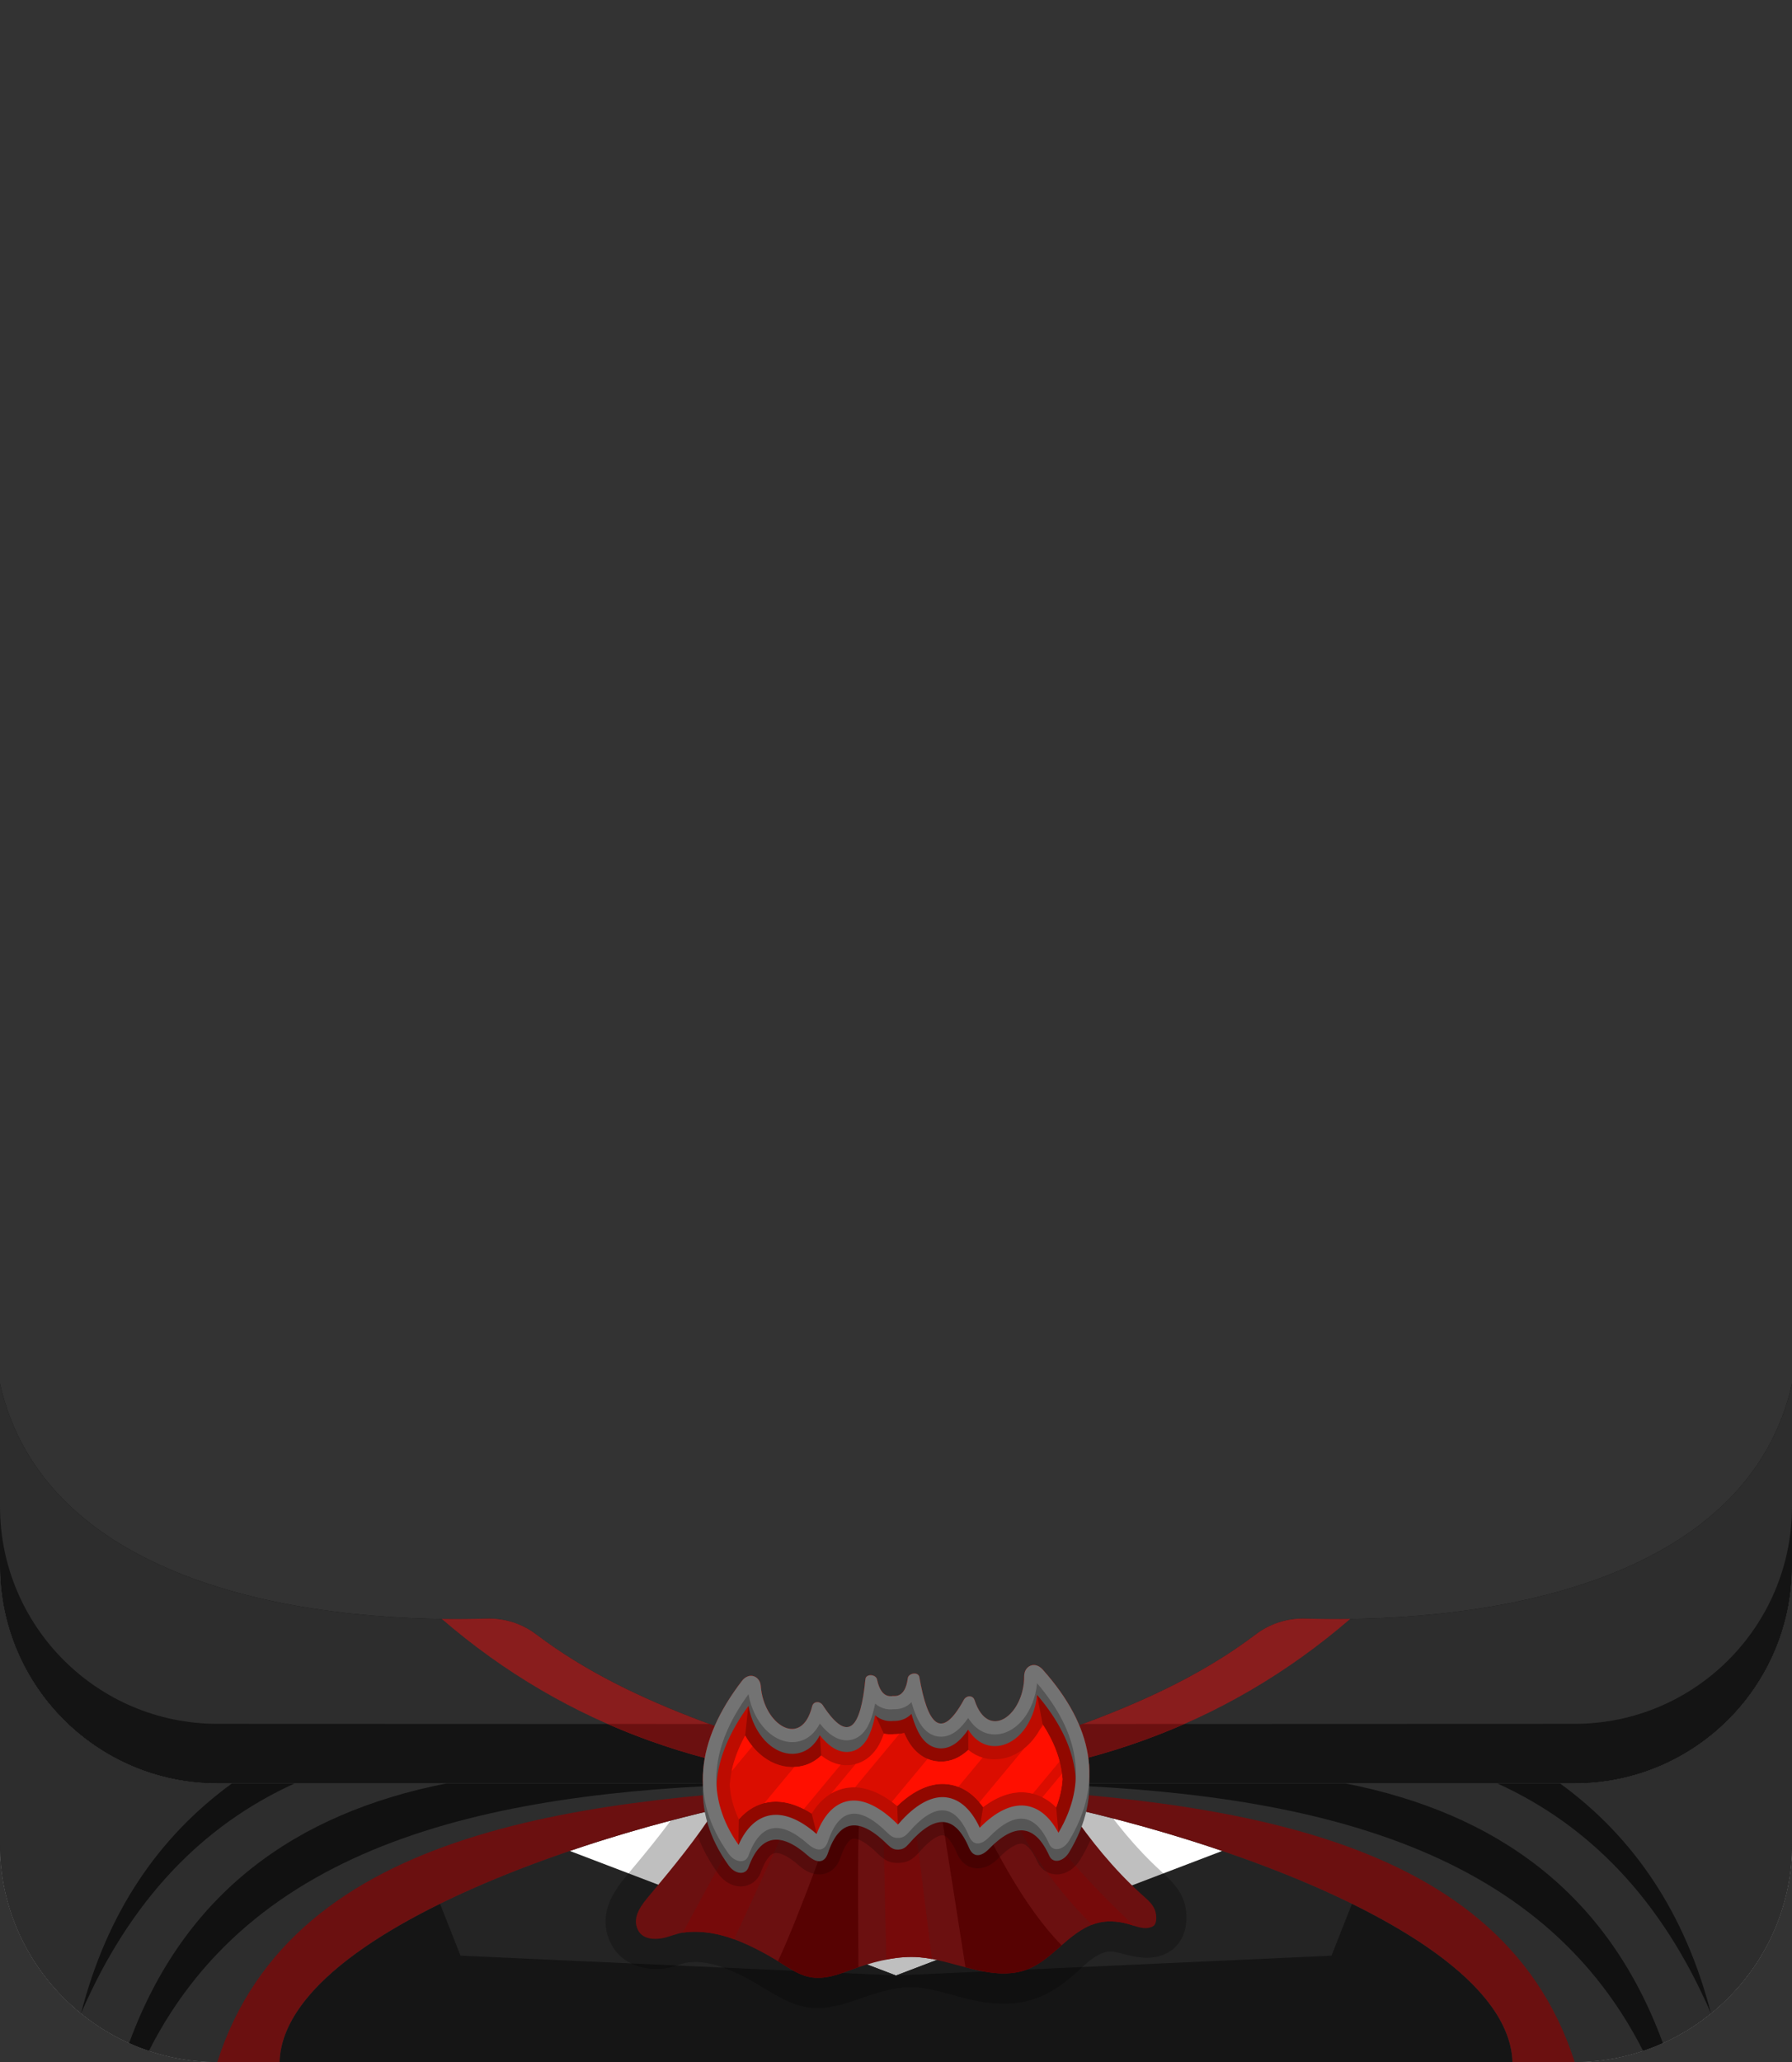<?xml version="1.0" encoding="UTF-8" standalone="no"?>
<!DOCTYPE svg PUBLIC "-//W3C//DTD SVG 1.1//EN" "http://www.w3.org/Graphics/SVG/1.1/DTD/svg11.dtd">
<svg width="100%" height="100%" viewBox="0 0 300 345" version="1.1" xmlns="http://www.w3.org/2000/svg" xmlns:xlink="http://www.w3.org/1999/xlink" xml:space="preserve" xmlns:serif="http://www.serif.com/" style="fill-rule:evenodd;clip-rule:evenodd;stroke-linejoin:round;stroke-miterlimit:2;">
    <rect x="0" y="0" width="300" height="345" fill="#333333" stroke="none"/>
    <g>
        <g>
            <path d="M300,262.01L300,308.62C300,328.577 283.577,345 263.62,345L36.38,345C16.423,345 0,328.577 0,308.62L0,262.01C0,282.089 16.301,298.39 36.38,298.39L263.62,298.39C283.699,298.39 300,282.089 300,262.01Z" style="fill:#fff;"/>
            <path d="M300,262.01L300,308.62C300,328.577 283.577,345 263.62,345L36.38,345C16.423,345 0,328.577 0,308.62L0,262.01C0,282.089 16.301,298.39 36.38,298.39L263.62,298.39C283.699,298.39 300,282.089 300,262.01ZM150,330.528L234.196,298.566L65.805,298.566L150,330.528Z" style="fill:#151515;"/>
            <path d="M65.784,298.39L150,330.528L65.805,298.566L65.784,298.39ZM150,330.528L77.091,327.209L65.805,298.566L150,330.528Z" style="fill:#242424;"/>
            <g transform="matrix(-1,0,0,1,300,0)">
                <path d="M65.784,298.39L150,330.528L65.805,298.566L65.784,298.39ZM150,330.528L77.091,327.209L65.805,298.566L150,330.528Z" style="fill:#242424;"/>
            </g>
            <g>
                <g transform="matrix(0.997,0.077,-0.077,0.997,19.921,-10.965)">
                    <path d="M127.542,293.819C129.991,293.719 170.011,291.348 178.148,291.095C179.627,291.049 180.526,291.146 180.719,291.185C182.68,291.581 183.499,292.713 183.857,293.214C184.883,294.653 185.808,296.174 186.908,297.559C190.423,301.982 194.415,306.176 198.882,309.657C201.408,311.626 203.303,313.33 203.705,316.771C203.833,317.861 203.719,319.423 203.2,320.603C202.714,321.71 201.947,322.608 200.936,323.24C198.469,324.784 195.704,324.339 193.07,323.84C192.223,323.68 191.311,323.59 190.504,323.923C188.375,324.803 187.006,326.744 185.392,328.333C183.511,330.184 181.483,331.8 179.019,332.752C176.056,333.897 172.91,334.03 169.703,333.66C166.324,333.271 162.867,332.193 159.646,332.187C156.884,332.181 154.202,333.129 151.68,334.189C148.644,335.465 145.859,336.916 142.472,336.944C139.249,336.971 136.475,335.461 133.709,334.064C131.708,333.053 129.624,332.148 127.479,331.488C125.414,330.854 123.202,330.539 121.066,330.982C119.971,331.209 119.007,331.82 117.933,332.117C114.44,333.083 110.145,332.343 108.021,328.859C106.718,326.721 106.548,324.537 107.086,322.4C107.559,320.522 108.762,318.654 109.837,317.149C113.265,312.35 116.562,307.651 119.369,302.43C120.733,299.893 122.085,297.483 124.086,295.383C124.991,294.433 126.231,293.872 127.542,293.819Z" style="fill-opacity:0.25;"/>
                </g>
                <g transform="matrix(0.997,0.077,-0.077,0.997,19.921,-10.965)">
                    <path d="M127.747,298.872C126.065,300.637 124.97,302.692 123.823,304.825C120.913,310.237 117.505,315.114 113.953,320.088C112.728,321.804 111.034,324.085 112.339,326.227C113.228,327.685 115.123,327.647 116.585,327.243C117.764,326.916 118.836,326.279 120.039,326.03C123.01,325.414 126.094,325.772 128.965,326.654C131.382,327.398 133.734,328.411 135.989,329.55C138.044,330.588 140.036,331.907 142.431,331.887C145.131,331.865 147.301,330.544 149.721,329.527C152.859,328.208 156.219,327.122 159.657,327.129C165.325,327.141 171.704,330.157 177.196,328.035C181.726,326.284 184.011,321.135 188.572,319.25C190.286,318.541 192.214,318.531 194.011,318.871C195.428,319.14 196.927,319.783 198.254,318.953C198.737,318.65 198.74,317.848 198.682,317.359C198.461,315.471 197.16,314.727 195.773,313.646C190.992,309.92 186.711,305.44 182.949,300.705C181.794,299.252 180.817,297.661 179.739,296.151C179.524,295.848 130.466,298.761 127.747,298.872Z" style="fill:#6b1010;"/>
                </g>
                <g transform="matrix(0.997,0.077,-0.077,0.997,19.921,-10.965)">
                    <path d="M151.136,297.555C152.648,297.47 154.171,297.385 155.686,297.3L161.775,327.255C161.06,327.178 160.353,327.131 159.657,327.129C157.8,327.126 155.967,327.44 154.178,327.938L151.136,297.555ZM132.116,298.634C133.978,298.529 136.324,298.395 138.973,298.244L128.504,326.518C125.765,325.736 122.852,325.447 120.039,326.03C119.977,326.043 119.915,326.057 119.854,326.071L132.116,298.634ZM195.089,319.115C194.727,319.03 194.366,318.939 194.011,318.871C192.214,318.531 190.286,318.541 188.572,319.25C188.397,319.322 188.226,319.398 188.058,319.48C180.507,313.142 174.652,305.314 169.88,296.535C171.587,296.447 170.386,295.902 171.729,295.84C178.574,304.426 186.391,312.157 195.089,319.115Z" style="fill:#760a0a;"/>
                </g>
                <g transform="matrix(0.997,0.077,-0.077,0.997,19.921,-10.965)">
                    <path d="M183.254,323.304C181.415,325.173 179.63,327.094 177.196,328.035C174.142,329.215 170.814,328.806 167.486,328.209L160.099,297.057C161.559,296.977 162.991,296.899 164.374,296.825C170.299,307.575 176.414,317.332 183.254,323.304ZM149.619,329.57C147.24,330.581 145.093,331.865 142.431,331.887C140.083,331.906 138.122,330.639 136.109,329.611C139.187,321.397 144.077,303.827 145.195,297.89C146.009,297.844 146.835,297.797 147.67,297.75C147.642,308.109 148.751,318.573 149.619,329.57Z" style="fill:#570202;"/>
                </g>
                <g transform="matrix(1.723,-1.57034e-16,-3.14069e-16,1.723,45.737,-191.756)">
                    <path d="M79.436,289.915C79.154,290.557 78.819,291.199 78.43,291.841C77.225,293.834 74.975,293.692 74.234,292.044C74.009,291.542 73.771,291.134 73.509,290.825C73.272,290.544 73.035,290.353 72.75,290.326C72.489,290.301 72.217,290.4 71.921,290.56C71.463,290.809 70.984,291.208 70.475,291.733C69.597,292.637 68.634,292.864 67.896,292.653C67.336,292.493 66.78,292.084 66.421,291.235C66.199,290.707 65.965,290.283 65.706,289.966C65.494,289.707 65.291,289.524 65.035,289.513C64.776,289.502 64.512,289.629 64.218,289.818C63.748,290.12 63.256,290.586 62.732,291.195C62.725,291.203 62.717,291.212 62.709,291.22C62.133,291.855 61.667,292.153 60.807,292.189C59.914,292.226 59.448,291.961 58.822,291.369C58.813,291.361 58.805,291.353 58.797,291.345C58.228,290.778 57.703,290.351 57.211,290.085C56.904,289.919 56.631,289.813 56.373,289.843C56.119,289.874 55.931,290.071 55.739,290.346C55.504,290.681 55.303,291.122 55.122,291.665C54.829,292.539 54.305,292.989 53.759,293.191C53.04,293.458 52.062,293.305 51.118,292.469C50.57,291.984 50.063,291.624 49.586,291.41C49.279,291.272 49.001,291.195 48.742,291.24C48.46,291.288 48.239,291.496 48.023,291.795C47.786,292.123 47.58,292.547 47.393,293.066C46.779,294.765 44.546,295.077 43.193,293.182C42.337,291.982 41.686,290.766 41.234,289.538C41.858,288.683 42.463,287.808 43.043,286.903C43.803,285.72 44.528,284.58 45.581,283.633C47.159,283.691 75.682,284.199 75.793,284.384C76.349,285.306 76.844,286.271 77.447,287.163C78.078,288.097 78.74,289.017 79.436,289.915Z" style="fill:#190100;fill-opacity:0.25;"/>
                </g>
            </g>
            <g>
                <path d="M46.796,345L36.38,345C16.423,345 0,328.577 0,308.62L0,262.01C0,282.089 16.301,298.39 36.38,298.39L150,298.39C123.918,298.39 47.666,319.128 46.796,345Z" style="fill:#2d2d2d;"/>
                <path d="M38.839,298.39L49.33,298.39C33.874,305.41 21.759,317.919 13.566,336.871C17.87,320.146 26.41,307.429 38.839,298.39ZM131.655,298.39C84.412,299.199 43.142,307.229 24.933,343.132C23.802,342.753 22.695,342.318 21.615,341.833C30.819,316.761 49.41,303.37 74.764,298.39L131.655,298.39Z" style="fill:#111;"/>
                <path d="M144.519,298.632C114.63,301.017 47.611,320.754 46.796,345L36.38,345C49.098,305.242 98.822,300.72 144.519,298.632Z" style="fill:#6b1010;"/>
                <path d="M-0,231.484C7.181,263.565 47.813,271.768 81.422,270.809C84.457,270.708 87.432,271.665 89.838,273.516C105.939,285.693 127.317,291.575 150,298.39L36.38,298.39C16.301,298.39 0,282.089 0,262.01L-0,231.484Z" style="fill:#141414;"/>
                <path d="M-0,252.038L-0,231.484C7.183,263.571 47.83,271.772 81.443,270.808C84.494,270.706 87.484,271.673 89.897,273.542C98.26,279.886 108.067,284.507 118.739,288.447L36.38,288.418C16.301,288.418 -0,272.117 -0,252.038Z" style="fill:#2d2d2d;"/>
                <path d="M73.958,270.866C76.491,270.9 79.003,270.878 81.477,270.807C84.497,270.717 87.455,271.674 89.85,273.516C105.946,285.695 127.32,291.576 150,298.39C120.298,297.925 94.87,288.911 73.958,270.866Z" style="fill:#891d1d;"/>
                <path d="M118.739,288.447C128.569,292.075 139.135,295.126 150,298.39C132.384,298.114 116.272,294.831 101.713,288.441L118.739,288.447Z" style="fill:#6b1010;"/>
            </g>
            <g transform="matrix(-1,0,0,1,300,0)">
                <path d="M46.796,345L36.38,345C16.423,345 0,328.577 0,308.62L0,262.01C0,282.089 16.301,298.39 36.38,298.39L150,298.39C123.918,298.39 47.666,319.128 46.796,345Z" style="fill:#2d2d2d;"/>
                <path d="M38.839,298.39L49.33,298.39C33.874,305.41 21.759,317.919 13.566,336.871C17.87,320.146 26.41,307.429 38.839,298.39ZM131.655,298.39C84.412,299.199 43.142,307.229 24.933,343.132C23.802,342.753 22.695,342.318 21.615,341.833C30.819,316.761 49.41,303.37 74.764,298.39L131.655,298.39Z" style="fill:#111;"/>
                <path d="M144.519,298.632C114.63,301.017 47.611,320.754 46.796,345L36.38,345C49.098,305.242 98.822,300.72 144.519,298.632Z" style="fill:#6b1010;"/>
                <path d="M-0,231.484C7.181,263.565 47.813,271.768 81.422,270.809C84.457,270.708 87.432,271.665 89.838,273.516C105.939,285.693 127.317,291.575 150,298.39L36.38,298.39C16.301,298.39 0,282.089 0,262.01L-0,231.484Z" style="fill:#141414;"/>
                <path d="M-0,252.038L-0,231.484C7.183,263.571 47.83,271.772 81.443,270.808C84.494,270.706 87.484,271.673 89.897,273.542C98.26,279.886 108.067,284.507 118.739,288.447L36.38,288.418C16.301,288.418 -0,272.117 -0,252.038Z" style="fill:#2d2d2d;"/>
                <path d="M73.958,270.866C76.491,270.9 79.003,270.878 81.477,270.807C84.497,270.717 87.455,271.674 89.85,273.516C105.946,285.695 127.32,291.576 150,298.39C120.298,297.925 94.87,288.911 73.958,270.866Z" style="fill:#891d1d;"/>
                <path d="M118.739,288.447C128.569,292.075 139.135,295.126 150,298.39C132.384,298.114 116.272,294.831 101.713,288.441L118.739,288.447Z" style="fill:#6b1010;"/>
            </g>
            <g>
                <g transform="matrix(1.723,-1.57034e-16,-3.14069e-16,1.723,45.737,-191.756)">
                    <path d="M60.226,275.982C61.021,276.054 61.497,275.476 61.657,274.259C61.723,273.752 62.686,273.591 62.783,274.153C63.587,278.777 64.882,280.34 67.052,276.448C67.308,275.877 67.986,275.897 68.141,276.372C69.468,280.445 72.975,277.837 72.966,274.057C72.963,273.062 73.997,272.554 74.763,273.412C79.689,278.921 80.697,284.462 77.325,290.039C76.768,290.96 75.756,291.142 75.413,290.38C73.997,287.23 72.013,287.159 69.547,289.699C68.789,290.48 68.02,290.566 67.612,289.598C66.218,286.294 64.235,286.336 61.753,289.217C61.445,289.556 61.212,289.745 60.753,289.764C60.277,289.784 60.043,289.611 59.709,289.296C57.015,286.612 55.035,286.72 53.896,290.121C53.563,291.116 52.79,291.089 51.974,290.368C49.323,288.022 47.35,288.244 46.177,291.493C45.893,292.279 44.87,292.173 44.245,291.297C40.459,285.993 41.043,280.392 45.536,274.524C46.236,273.611 47.305,274.038 47.378,275.03C47.656,278.8 51.35,281.135 52.365,276.973C52.483,276.488 53.157,276.415 53.456,276.965C55.915,280.681 57.087,279.025 57.538,274.353C57.593,273.785 58.564,273.873 58.669,274.373C58.921,275.575 59.439,276.113 60.226,275.982Z" style="fill:#bd0c01;"/>
                </g>
                <g transform="matrix(1.723,-1.57034e-16,-3.14069e-16,1.723,45.737,-191.756)">
                    <path d="M67.538,281.218C67.434,281.315 67.333,281.403 67.235,281.481C66.341,282.193 65.467,282.393 64.695,282.349C63.77,282.295 62.844,281.888 62.069,280.903C61.809,280.573 61.551,280.128 61.31,279.572C61.002,279.652 60.674,279.692 60.327,279.688C59.978,279.719 59.647,279.704 59.333,279.646L57.816,276.354L57.231,276.52C57.358,275.899 57.459,275.172 57.538,274.353C57.593,273.785 58.564,273.873 58.669,274.373C58.921,275.575 59.439,276.113 60.226,275.982C61.021,276.054 61.497,275.476 61.657,274.259C61.723,273.752 62.686,273.591 62.783,274.153C63.587,278.777 64.882,280.34 67.052,276.448C67.157,276.213 67.334,276.078 67.516,276.034L67.538,281.218ZM72.899,274.97C72.943,274.676 72.966,274.37 72.966,274.057C72.963,273.062 73.997,272.554 74.763,273.412C79.689,278.921 80.697,284.462 77.325,290.039C77.085,290.434 76.762,290.694 76.444,290.801L76.076,286.797C76.426,285.885 76.63,284.975 76.69,284.062C76.573,282.277 75.91,280.504 74.761,278.73L73.99,274.664L72.899,274.97ZM68.406,290.303C68.086,290.284 67.807,290.062 67.612,289.598C66.218,286.294 64.235,286.336 61.753,289.217C61.445,289.556 61.212,289.745 60.753,289.764L60.632,286.669C62.285,285.075 63.888,284.468 65.201,284.525C66.511,284.582 67.863,285.215 68.977,286.775L68.406,290.303ZM53.186,290.879C52.834,290.941 52.41,290.754 51.974,290.368C49.323,288.022 47.35,288.244 46.177,291.493C46.014,291.944 45.607,292.102 45.172,291.988L45.244,287.969C46.091,286.989 47.078,286.478 48.083,286.304C49.286,286.096 50.74,286.386 52.321,287.409L53.186,290.879ZM44.965,275.298C45.148,275.04 45.338,274.782 45.536,274.524C46.236,273.611 47.305,274.038 47.378,275.03C47.656,278.8 51.35,281.135 52.365,276.973C52.429,276.71 52.656,276.568 52.899,276.581L53.248,281.762C52.271,282.705 51.083,282.972 49.988,282.859C48.928,282.75 47.794,282.205 46.849,281.195C46.487,280.809 46.15,280.35 45.857,279.829L46.305,275.599L44.965,275.298Z" style="fill:#910800;"/>
                </g>
                <g transform="matrix(1.723,-1.57034e-16,-3.14069e-16,1.723,45.737,-191.756)">
                    <path d="M60.632,286.669C58.859,285.204 57.217,284.723 55.915,284.879C54.613,285.035 53.313,285.769 52.321,287.409C50.74,286.386 49.286,286.096 48.083,286.304C47.078,286.478 46.091,286.989 45.244,287.969C44.725,286.873 44.429,285.763 44.356,284.635L44.355,284.632C44.456,283.056 44.97,281.457 45.857,279.829C46.15,280.35 46.487,280.809 46.849,281.195C47.794,282.205 48.928,282.75 49.988,282.859C51.083,282.972 52.271,282.705 53.248,281.762C53.358,281.851 53.466,281.931 53.57,282.002C54.515,282.644 55.401,282.777 56.168,282.674C57.086,282.55 57.978,282.074 58.677,281.033C58.911,280.684 59.134,280.22 59.333,279.646C59.647,279.704 59.978,279.719 60.327,279.688C60.674,279.692 61.002,279.652 61.31,279.572C61.551,280.128 61.809,280.573 62.069,280.903C62.844,281.888 63.77,282.295 64.695,282.349C65.467,282.393 66.341,282.193 67.235,281.481C67.333,281.403 67.434,281.315 67.538,281.218C68.583,282.084 69.788,282.26 70.872,282.064C71.92,281.875 73.009,281.245 73.875,280.167C74.206,279.755 74.508,279.271 74.761,278.73C75.91,280.504 76.573,282.277 76.69,284.062C76.63,284.975 76.426,285.885 76.076,286.797C75.157,285.883 74.134,285.449 73.119,285.351C71.903,285.235 70.475,285.635 68.977,286.775C67.863,285.215 66.511,284.582 65.201,284.525C63.888,284.468 62.285,285.075 60.632,286.669Z" style="fill:#db0d00;"/>
                </g>
                <g transform="matrix(1.723,-1.57034e-16,-3.14069e-16,1.723,45.737,-191.756)">
                    <path d="M44.538,283.296C44.775,282.154 45.22,280.999 45.857,279.829C46.07,280.208 46.307,280.554 46.559,280.864L44.538,283.296ZM50.636,282.88C51.538,282.843 52.461,282.522 53.248,281.762C53.358,281.851 53.466,281.931 53.57,282.002C54.115,282.372 54.64,282.573 55.135,282.657L51.555,286.965C50.271,286.304 49.089,286.13 48.083,286.304C47.964,286.325 47.845,286.35 47.727,286.38L50.636,282.88ZM56.592,282.59C57.358,282.389 58.087,281.913 58.677,281.033C58.911,280.684 59.134,280.22 59.333,279.646C59.647,279.704 59.978,279.719 60.327,279.688C60.504,279.69 60.676,279.681 60.843,279.661L56.528,284.853C56.317,284.846 56.112,284.855 55.915,284.879C55.338,284.948 54.761,285.131 54.211,285.456L56.592,282.59ZM63.575,282.092C63.942,282.246 64.318,282.327 64.695,282.349C65.467,282.393 66.341,282.193 67.235,281.481C67.333,281.403 67.434,281.315 67.538,281.218C67.979,281.584 68.448,281.826 68.925,281.97L66.568,284.807C66.115,284.634 65.656,284.545 65.201,284.525C63.888,284.468 62.285,285.075 60.632,286.669C60.457,286.524 60.282,286.389 60.11,286.262L63.575,282.092ZM74.829,278.837C75.572,280.002 76.104,281.167 76.408,282.336L73.804,285.47C73.576,285.412 73.347,285.373 73.119,285.351C71.903,285.235 70.475,285.635 68.977,286.775C68.86,286.611 68.74,286.457 68.617,286.313L72.966,281.079C73.287,280.823 73.593,280.519 73.875,280.167C74.102,279.884 74.315,279.568 74.508,279.223L74.829,278.837ZM76.639,283.528C76.661,283.706 76.679,283.884 76.69,284.062C76.63,284.975 76.426,285.885 76.076,286.797C75.648,286.371 75.198,286.05 74.736,285.818L76.639,283.528Z" style="fill:#ff0f00;"/>
                </g>
                <g transform="matrix(1.723,-1.57034e-16,-3.14069e-16,1.723,45.737,-189.802)">
                    <path d="M60.686,275.941C61.207,275.782 61.53,275.22 61.657,274.259C61.723,273.752 62.686,273.591 62.783,274.153C63.587,278.777 64.882,280.34 67.052,276.448C67.308,275.877 67.986,275.897 68.141,276.372C69.468,280.445 72.975,277.837 72.966,274.057C72.963,273.062 73.997,272.554 74.763,273.412C79.689,278.921 80.697,284.462 77.325,290.039C76.768,290.96 75.756,291.142 75.413,290.38C73.997,287.23 72.013,287.159 69.547,289.699C68.789,290.48 68.02,290.566 67.612,289.598C66.218,286.294 64.235,286.336 61.753,289.217C61.445,289.556 61.212,289.745 60.753,289.764C60.277,289.784 60.043,289.611 59.709,289.296C57.015,286.612 55.035,286.72 53.896,290.121C53.563,291.116 52.79,291.089 51.974,290.368C49.323,288.022 47.35,288.244 46.177,291.493C45.893,292.279 44.87,292.173 44.245,291.297C40.459,285.993 41.043,280.392 45.536,274.524C46.236,273.611 47.305,274.038 47.378,275.03C47.656,278.8 51.35,281.135 52.365,276.973C52.483,276.488 53.157,276.415 53.456,276.965C55.915,280.681 57.087,279.025 57.538,274.353C57.593,273.785 58.564,273.873 58.669,274.373C58.881,275.383 59.281,275.925 59.87,275.994C59.95,276.003 60.034,276.004 60.121,275.996C60.155,275.993 60.19,275.988 60.226,275.982C60.245,275.984 60.265,275.985 60.284,275.986C60.429,275.994 60.563,275.978 60.686,275.941ZM60.275,277.27C59.66,277.337 59.129,277.189 58.671,276.867C58.609,276.823 58.549,276.775 58.489,276.723C58.261,277.829 57.961,278.663 57.612,279.184C57.158,279.86 56.592,280.188 55.997,280.268C55.492,280.336 54.913,280.229 54.291,279.806C53.937,279.566 53.54,279.192 53.109,278.664C52.355,280.122 51.186,280.559 50.119,280.449C49.328,280.367 48.492,279.939 47.785,279.185C47.035,278.383 46.416,277.197 46.181,275.805C42.462,280.92 41.961,285.805 45.214,290.446C46.005,288.651 47.109,287.775 48.302,287.568C49.55,287.352 51.095,287.886 52.797,289.383C53.588,287.265 54.786,286.306 56.067,286.153C57.311,286.004 58.884,286.666 60.61,288.381C60.638,288.407 60.671,288.436 60.7,288.461C60.73,288.431 60.767,288.394 60.795,288.363C62.379,286.531 63.895,285.753 65.146,285.807C66.435,285.862 67.703,286.728 68.652,288.779C70.235,287.157 71.735,286.508 72.996,286.629C74.201,286.744 75.369,287.534 76.293,289.263C79.185,284.389 78.315,279.556 74.218,274.738C74.089,276.144 73.562,277.373 72.875,278.23C72.228,279.036 71.426,279.526 70.643,279.668C69.588,279.859 68.389,279.511 67.527,278.115C67.138,278.675 66.77,279.077 66.435,279.344C65.847,279.813 65.278,279.963 64.769,279.934C64.169,279.899 63.58,279.615 63.077,278.976C62.688,278.483 62.327,277.674 62.016,276.588C61.96,276.645 61.902,276.698 61.844,276.746C61.412,277.103 60.893,277.291 60.275,277.27Z" style="fill:#565656;"/>
                </g>
                <g transform="matrix(1.723,-1.57034e-16,-3.14069e-16,1.723,45.737,-191.756)">
                    <path d="M60.686,275.941C61.207,275.782 61.53,275.22 61.657,274.259C61.723,273.752 62.686,273.591 62.783,274.153C63.587,278.777 64.882,280.34 67.052,276.448C67.308,275.877 67.986,275.897 68.141,276.372C69.468,280.445 72.975,277.837 72.966,274.057C72.963,273.062 73.997,272.554 74.763,273.412C79.689,278.921 80.697,284.462 77.325,290.039C76.768,290.96 75.756,291.142 75.413,290.38C73.997,287.23 72.013,287.159 69.547,289.699C68.789,290.48 68.02,290.566 67.612,289.598C66.218,286.294 64.235,286.336 61.753,289.217C61.445,289.556 61.212,289.745 60.753,289.764C60.277,289.784 60.043,289.611 59.709,289.296C57.015,286.612 55.035,286.72 53.896,290.121C53.563,291.116 52.79,291.089 51.974,290.368C49.323,288.022 47.35,288.244 46.177,291.493C45.893,292.279 44.87,292.173 44.245,291.297C40.459,285.993 41.043,280.392 45.536,274.524C46.236,273.611 47.305,274.038 47.378,275.03C47.656,278.8 51.35,281.135 52.365,276.973C52.483,276.488 53.157,276.415 53.456,276.965C55.915,280.681 57.087,279.025 57.538,274.353C57.593,273.785 58.564,273.873 58.669,274.373C58.881,275.383 59.281,275.925 59.87,275.994C59.95,276.003 60.034,276.004 60.121,275.996C60.155,275.993 60.19,275.988 60.226,275.982C60.245,275.984 60.265,275.985 60.284,275.986C60.429,275.994 60.563,275.978 60.686,275.941ZM60.275,277.27C59.66,277.337 59.129,277.189 58.671,276.867C58.609,276.823 58.549,276.775 58.489,276.723C58.261,277.829 57.961,278.663 57.612,279.184C57.158,279.86 56.592,280.188 55.997,280.268C55.492,280.336 54.913,280.229 54.291,279.806C53.937,279.566 53.54,279.192 53.109,278.664C52.355,280.122 51.186,280.559 50.119,280.449C49.328,280.367 48.492,279.939 47.785,279.185C47.035,278.383 46.416,277.197 46.181,275.805C42.462,280.92 41.961,285.805 45.214,290.446C46.005,288.651 47.109,287.775 48.302,287.568C49.55,287.352 51.095,287.886 52.797,289.383C53.588,287.265 54.786,286.306 56.067,286.153C57.311,286.004 58.884,286.666 60.61,288.381C60.638,288.407 60.671,288.436 60.7,288.461C60.73,288.431 60.767,288.394 60.795,288.363C62.379,286.531 63.895,285.753 65.146,285.807C66.435,285.862 67.703,286.728 68.652,288.779C70.235,287.157 71.735,286.508 72.996,286.629C74.201,286.744 75.369,287.534 76.293,289.263C79.185,284.389 78.315,279.556 74.218,274.738C74.089,276.144 73.562,277.373 72.875,278.23C72.228,279.036 71.426,279.526 70.643,279.668C69.588,279.859 68.389,279.511 67.527,278.115C67.138,278.675 66.77,279.077 66.435,279.344C65.847,279.813 65.278,279.963 64.769,279.934C64.169,279.899 63.58,279.615 63.077,278.976C62.688,278.483 62.327,277.674 62.016,276.588C61.96,276.645 61.902,276.698 61.844,276.746C61.412,277.103 60.893,277.291 60.275,277.27Z" style="fill:#737373;"/>
                </g>
            </g>
        </g>
    </g>
</svg>
